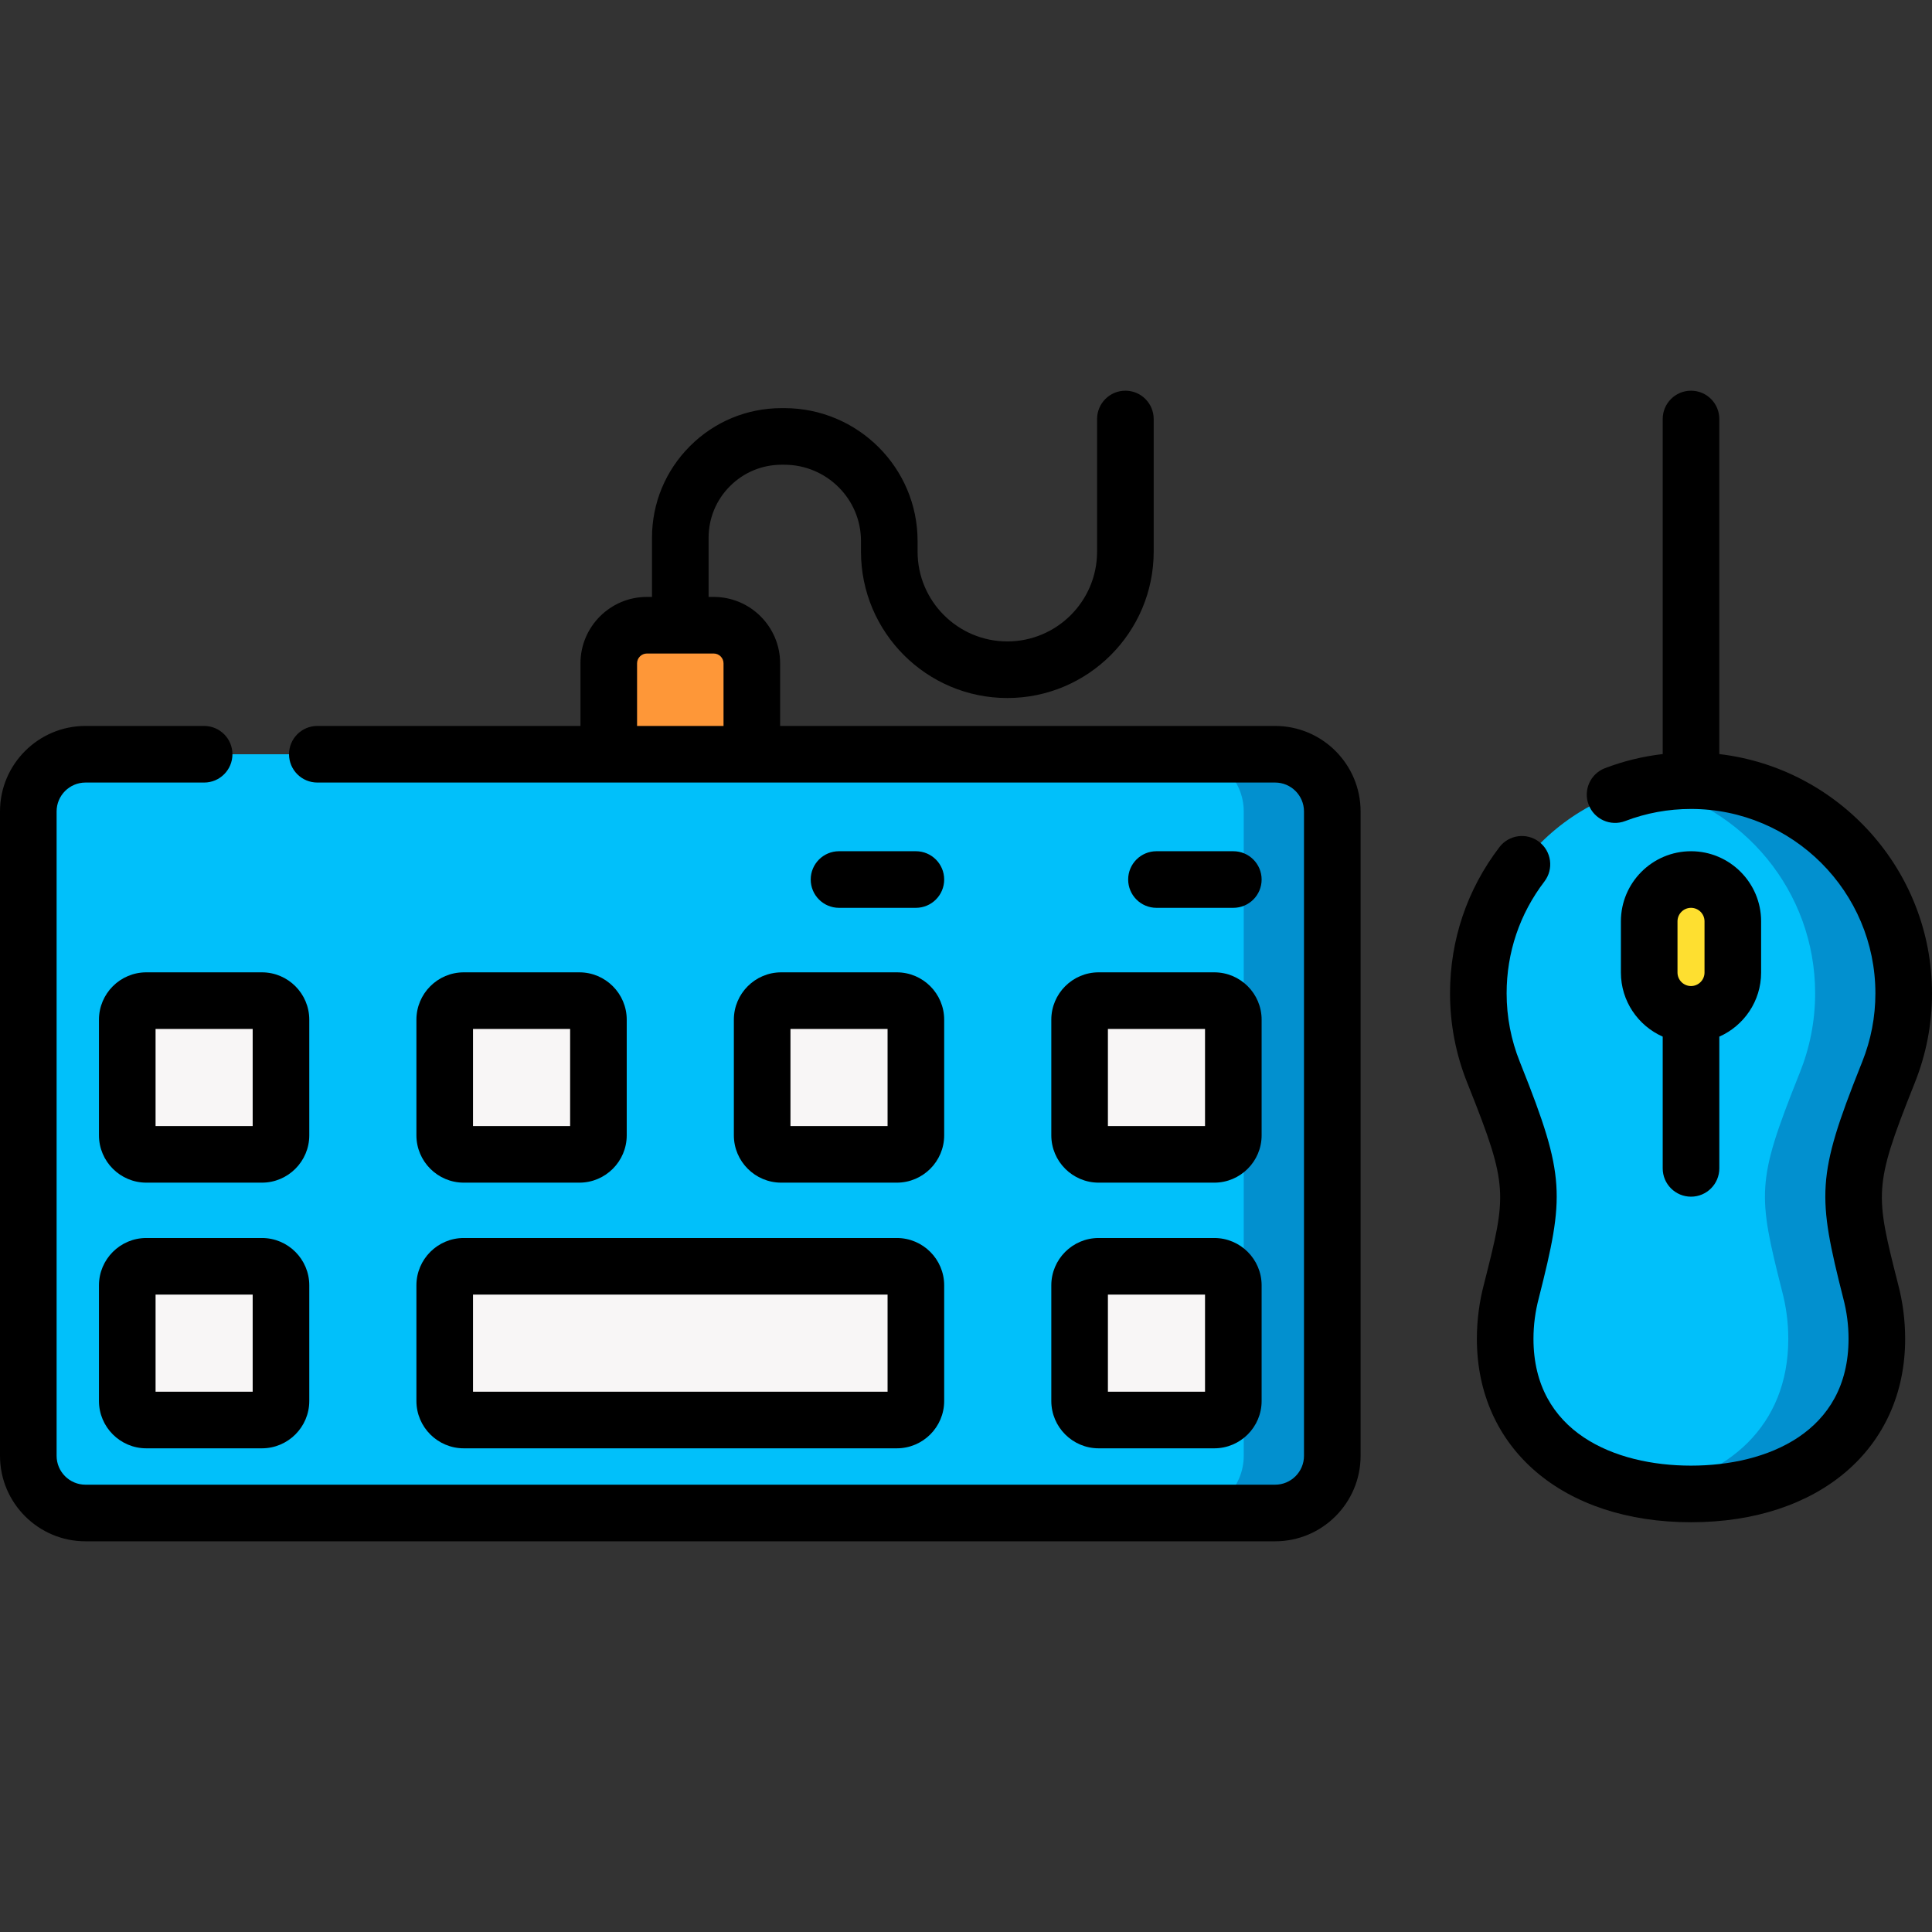 <svg id="Capa_1" enable-background="new 0 0 512 512" height="512" viewBox="0 0 512 512" width="512" xmlns="http://www.w3.org/2000/svg"><rect x="0" y="0" width="512" height="512" fill="#333333" stroke="none"/><g><path d="m500.049 285.235c.103-.244.194-.494.294-.739.044-.11.084-.212.128-.322 2.591-6.472 4.029-13.53 4.029-20.927 0-31.129-25.235-56.365-56.364-56.365s-56.365 25.235-56.365 56.365c0 7.398 1.44 14.455 4.03 20.927.044.11.083.212.127.322.1.245.191.495.294.739 11.109 27.877 10.816 31.226 4.32 56.888-1.075 4.046-1.656 8.294-1.656 12.679 0 27.199 22.049 41.108 49.249 41.108 27.199 0 49.249-13.909 49.249-41.108 0-4.385-.581-8.633-1.656-12.679-6.495-25.662-6.788-29.011 4.321-56.888z" fill="#01c0fa"/><path d="m504.5 263.247c0-31.129-25.235-56.365-56.364-56.365-4.025 0-7.948.43-11.734 1.232 25.496 5.4 44.631 28.028 44.631 55.133 0 7.398-1.44 14.455-4.03 20.927-.044.11-.083.212-.127.322-.1.245-.191.495-.294.739-11.109 27.877-10.816 31.226-4.32 56.888 1.075 4.046 1.656 8.294 1.656 12.679 0 23.154-15.983 36.67-37.515 40.18 3.762.613 7.689.928 11.734.928 27.199 0 49.249-13.909 49.249-41.108 0-4.385-.581-8.633-1.656-12.679-6.496-25.662-6.789-29.011 4.32-56.888.103-.244.194-.494.294-.739.044-.109.084-.212.128-.322 2.59-6.472 4.028-13.529 4.028-20.927z" fill="#0290cf"/><path d="m7.5 215.036v170.773c0 8.368 6.784 15.152 15.152 15.152h315.266c8.368 0 15.152-6.784 15.152-15.152v-170.773c0-8.368-6.784-15.152-15.152-15.152h-315.266c-8.368-.001-15.152 6.783-15.152 15.152z" fill="#01c0fa"/><path d="m337.918 199.883h-23.467c8.368 0 15.152 6.784 15.152 15.153v170.773c0 8.368-6.784 15.152-15.152 15.152h23.467c8.368 0 15.152-6.784 15.152-15.152v-170.773c.001-8.369-6.783-15.153-15.152-15.153z" fill="#0290cf"/><path d="m448.136 268.812c-6.119 0-11.08-4.961-11.08-11.08v-13.568c0-6.119 4.961-11.08 11.08-11.08s11.08 4.961 11.08 11.08v13.568c0 6.12-4.961 11.08-11.08 11.08z" fill="#fedf30"/><g fill="#f8f6f6"><path d="m33.727 270.23v30.634c0 2.789 2.261 5.051 5.051 5.051h30.634c2.789 0 5.051-2.261 5.051-5.051v-30.634c0-2.789-2.261-5.051-5.051-5.051h-30.634c-2.79 0-5.051 2.261-5.051 5.051z"/><path d="m117.854 270.23v30.634c0 2.789 2.261 5.051 5.051 5.051h30.634c2.789 0 5.051-2.261 5.051-5.051v-30.634c0-2.789-2.261-5.051-5.051-5.051h-30.634c-2.79 0-5.051 2.261-5.051 5.051z"/><path d="m201.981 270.23v30.634c0 2.789 2.261 5.051 5.051 5.051h30.634c2.789 0 5.051-2.261 5.051-5.051v-30.634c0-2.789-2.261-5.051-5.051-5.051h-30.634c-2.79 0-5.051 2.261-5.051 5.051z"/><path d="m286.108 270.23v30.634c0 2.789 2.261 5.051 5.051 5.051h30.634c2.789 0 5.051-2.261 5.051-5.051v-30.634c0-2.789-2.261-5.051-5.051-5.051h-30.634c-2.79 0-5.051 2.261-5.051 5.051z"/><path d="m33.727 340.633v30.634c0 2.789 2.261 5.051 5.051 5.051h30.634c2.789 0 5.051-2.261 5.051-5.051v-30.634c0-2.789-2.261-5.051-5.051-5.051h-30.634c-2.79.001-5.051 2.262-5.051 5.051z"/><path d="m237.666 335.583h-114.761c-2.789 0-5.051 2.261-5.051 5.051v30.634c0 2.789 2.261 5.051 5.051 5.051h114.761c2.789 0 5.051-2.261 5.051-5.051v-30.634c0-2.79-2.262-5.051-5.051-5.051z"/><path d="m286.108 340.633v30.634c0 2.789 2.261 5.051 5.051 5.051h30.634c2.789 0 5.051-2.261 5.051-5.051v-30.634c0-2.789-2.261-5.051-5.051-5.051h-30.634c-2.79.001-5.051 2.262-5.051 5.051z"/></g><path d="m161.33 175.791v24.092h37.911v-24.092c0-5.579-4.523-10.102-10.102-10.102h-17.707c-5.579.001-10.102 4.523-10.102 10.102z" fill="#fe9738"/><g><path d="m455.636 199.837v-88.798c0-4.142-3.358-7.5-7.5-7.5s-7.5 3.358-7.5 7.5v88.794c-5.237.612-10.362 1.853-15.302 3.742-3.869 1.479-5.807 5.814-4.327 9.684 1.479 3.869 5.813 5.808 9.684 4.327 5.561-2.125 11.43-3.204 17.445-3.204 26.944 0 48.864 21.92 48.864 48.865 0 6.246-1.175 12.35-3.497 18.152l-.362.915c-.021.048-.04.096-.06.145-11.661 29.262-11.476 34.434-4.602 61.59.932 3.506 1.404 7.125 1.404 10.753 0 24.779-21.566 33.608-41.749 33.608s-41.749-8.829-41.749-33.608c0-3.628.473-7.247 1.426-10.839 6.852-27.07 7.038-32.243-4.623-61.504-.021-.051-.043-.106-.064-.156l-.361-.916c-2.318-5.791-3.493-11.894-3.493-18.14 0-10.82 3.463-21.07 10.014-29.642 2.515-3.291 1.886-7.998-1.405-10.513-3.29-2.515-7.999-1.886-10.513 1.405-8.567 11.21-13.096 24.609-13.096 38.75 0 8.164 1.536 16.142 4.562 23.702l.107.27c.008.021.035.087.043.107l.078.198c.072.185.145.369.221.552 10.521 26.408 10.023 28.371 4.013 52.12-1.266 4.763-1.907 9.677-1.907 14.605 0 29.074 22.806 48.608 56.749 48.608s56.749-19.534 56.749-48.608c0-4.928-.642-9.842-1.885-14.52-6.033-23.837-6.531-25.799 3.993-52.211.075-.18.146-.361.217-.543l.224-.567c3.031-7.571 4.567-15.55 4.567-23.714-.001-32.676-24.674-59.682-56.365-63.409z"/><path d="m337.918 192.383h-131.177v-16.592c0-9.706-7.896-17.602-17.602-17.602h-1.355v-15.665c0-5.173 2.013-10.036 5.67-13.694s8.52-5.672 13.692-5.672h.695c11.208 0 20.326 9.058 20.326 20.191v2.849c0 21.386 17.399 38.785 38.785 38.785s38.785-17.399 38.785-38.785v-35.16c0-4.142-3.358-7.5-7.5-7.5s-7.5 3.358-7.5 7.5v35.16c0 13.115-10.67 23.785-23.785 23.785s-23.785-10.67-23.785-23.785v-2.849c0-19.404-15.847-35.191-35.326-35.191h-.695c-9.18 0-17.81 3.575-24.3 10.067-6.49 6.491-10.063 15.122-10.062 24.3v15.664h-1.352c-9.706 0-17.602 7.896-17.602 17.602v16.592h-69.735c-4.142 0-7.5 3.358-7.5 7.5s3.358 7.5 7.5 7.5h253.823c4.22 0 7.652 3.433 7.652 7.652v170.773c0 4.22-3.433 7.652-7.652 7.652h-315.266c-4.22 0-7.652-3.433-7.652-7.652v-170.772c0-4.22 3.433-7.652 7.652-7.652h31.443c4.142 0 7.5-3.358 7.5-7.5s-3.358-7.5-7.5-7.5h-31.443c-12.49-.001-22.652 10.161-22.652 22.652v170.773c0 12.491 10.162 22.652 22.652 22.652h315.266c12.491 0 22.652-10.162 22.652-22.652v-170.773c.001-12.491-10.161-22.653-22.652-22.653zm-169.088-16.591c0-1.435 1.167-2.602 2.602-2.602h17.708c1.435 0 2.602 1.167 2.602 2.602v16.592h-22.912z"/><path d="m448.136 317.132c4.142 0 7.5-3.358 7.5-7.5v-34.914c6.517-2.889 11.08-9.41 11.08-16.985v-13.568c0-10.245-8.335-18.58-18.58-18.58-10.246 0-18.581 8.335-18.581 18.58v13.568c0 7.576 4.563 14.096 11.081 16.985v34.914c0 4.142 3.358 7.5 7.5 7.5zm-3.581-72.967c0-1.974 1.606-3.58 3.581-3.58s3.58 1.606 3.58 3.58v13.568c0 1.974-1.606 3.58-3.58 3.58s-3.581-1.606-3.581-3.58z"/><path d="m81.962 270.23c0-6.92-5.63-12.551-12.551-12.551h-30.634c-6.92 0-12.551 5.63-12.551 12.551v30.634c0 6.92 5.63 12.551 12.551 12.551h30.634c6.92 0 12.551-5.63 12.551-12.551zm-15 28.185h-25.735v-25.736h25.736v25.736z"/><path d="m122.905 313.415h30.634c6.92 0 12.551-5.63 12.551-12.551v-30.634c0-6.92-5.63-12.551-12.551-12.551h-30.634c-6.92 0-12.551 5.63-12.551 12.551v30.634c0 6.921 5.63 12.551 12.551 12.551zm2.449-40.736h25.736v25.736h-25.736z"/><path d="m194.481 270.23v30.634c0 6.92 5.63 12.551 12.551 12.551h30.634c6.92 0 12.551-5.63 12.551-12.551v-30.634c0-6.92-5.63-12.551-12.551-12.551h-30.634c-6.921 0-12.551 5.631-12.551 12.551zm15 2.449h25.736v25.736h-25.736z"/><path d="m278.608 270.23v30.634c0 6.92 5.63 12.551 12.551 12.551h30.634c6.92 0 12.551-5.63 12.551-12.551v-30.634c0-6.92-5.63-12.551-12.551-12.551h-30.634c-6.921 0-12.551 5.631-12.551 12.551zm15 2.449h25.736v25.736h-25.736z"/><path d="m69.412 328.083h-30.635c-6.92 0-12.551 5.63-12.551 12.551v30.634c0 6.92 5.63 12.551 12.551 12.551h30.634c6.92 0 12.551-5.63 12.551-12.551v-30.634c0-6.921-5.63-12.551-12.55-12.551zm-2.45 40.735h-25.735v-25.736h25.736v25.736z"/><path d="m110.354 371.268c0 6.92 5.63 12.551 12.551 12.551h114.761c6.92 0 12.551-5.63 12.551-12.551v-30.634c0-6.92-5.63-12.551-12.551-12.551h-114.761c-6.92 0-12.551 5.63-12.551 12.551zm15-28.185h109.863v25.736h-109.863z"/><path d="m278.608 371.268c0 6.92 5.63 12.551 12.551 12.551h30.634c6.92 0 12.551-5.63 12.551-12.551v-30.634c0-6.92-5.63-12.551-12.551-12.551h-30.634c-6.92 0-12.551 5.63-12.551 12.551zm15-28.185h25.736v25.736h-25.736z"/><path d="m326.844 240.584c4.142 0 7.5-3.358 7.5-7.5s-3.358-7.5-7.5-7.5h-20.368c-4.142 0-7.5 3.358-7.5 7.5s3.358 7.5 7.5 7.5z"/><path d="m242.717 240.584c4.142 0 7.5-3.358 7.5-7.5s-3.358-7.5-7.5-7.5h-20.368c-4.142 0-7.5 3.358-7.5 7.5s3.358 7.5 7.5 7.5z"/></g></g></svg>